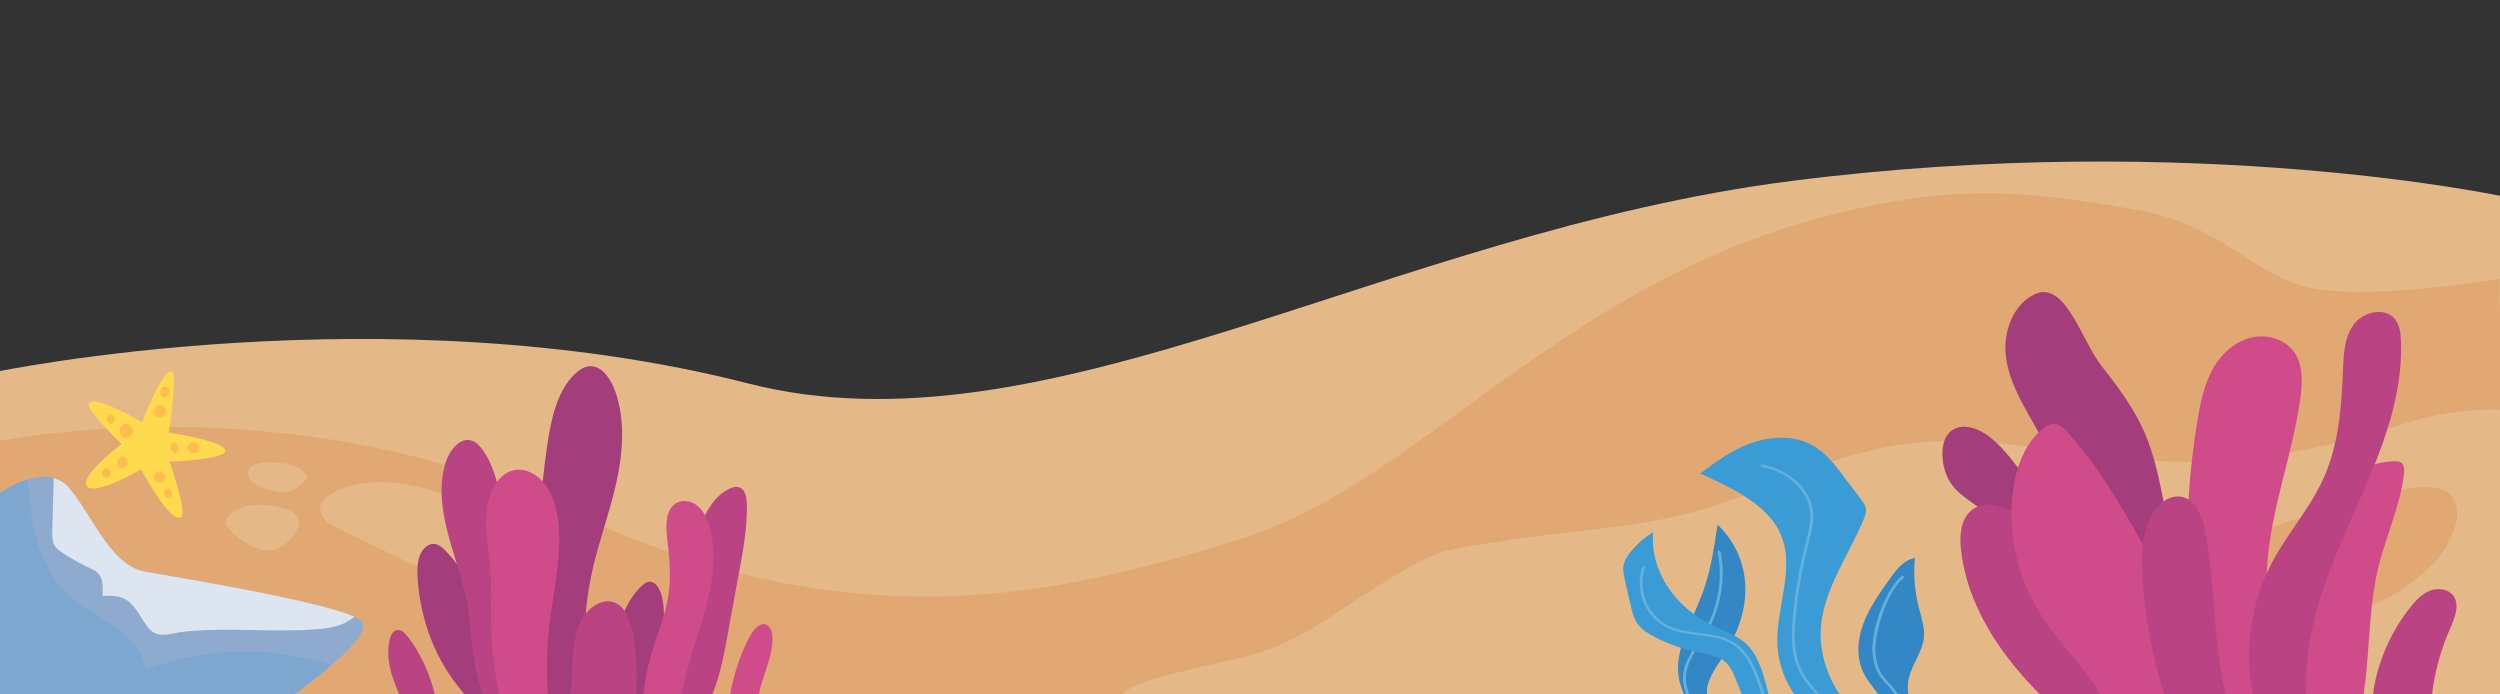 <svg width="1919" height="533" viewBox="0 0 1919 533" fill="none" xmlns="http://www.w3.org/2000/svg">
<rect x="0" y="0" width="1919" height="533" fill="#333333" stroke="none"/>
<g clip-path="url(#clip0)">
<path d="M-5 285.785C-5 285.785 294.584 222.848 574.312 294.332C803.7 352.953 1062.93 178.83 1374.91 138.933C1685.74 99.184 1924.3 151.366 1924.3 151.366V533H-5V285.785Z" fill="#E4B987"/>
<path d="M-5 339.397C-5 339.397 220.165 290.449 438.299 393.009C656.43 495.574 815.541 455.948 951.554 413.991C1087.57 372.032 1195.35 220.519 1398.09 166.907C1489.16 142.82 1544.99 143.362 1644.52 161.965C1701.71 172.653 1728.24 208.196 1767.28 219.463C1811.57 232.244 1918.44 213.993 1918.44 213.993L1924.3 532.998H-5V339.397Z" fill="#E1A874"/>
<path d="M1845.84 325.114C1785.38 344.832 1719.63 357.83 1653.44 353.697C1588.09 349.617 1522.77 332.119 1458.47 341.432C1399.19 350.019 1350.57 380.156 1293.58 394.665C1247.72 406.341 1198.53 407.638 1151.45 415.654C1135.01 418.456 1113.6 420.148 1099.19 426.648C1078.11 436.165 1058.74 449.268 1040.27 461.182C1017.56 475.834 995.429 491.695 967.608 500.751C951.33 506.05 933.696 508.808 916.832 513.06C899.967 517.313 871.92 522.775 861.155 533H1924.23L1924.57 314.929C1924.57 314.929 1887.87 311.408 1845.84 325.114Z" fill="#E4B987"/>
<path d="M1721.29 412.441C1711.72 415.708 1701.82 419.306 1695 426.222C1688.18 433.138 1685.54 444.388 1691.84 451.7C1695.94 456.466 1702.72 458.522 1709.13 460.158C1725.77 464.401 1742.77 467.478 1759.93 469.35C1776.21 471.128 1792.94 471.796 1808.83 468.065C1830.75 462.913 1849.37 449.77 1865.27 435.122C1888.4 413.801 1901.89 367.358 1853.12 374.484C1808.72 380.97 1763.17 398.132 1721.29 412.441Z" fill="#E1A874"/>
<path d="M252.347 380.469C249.768 382.21 247.274 384.325 246.206 387.153C244.696 391.152 246.454 395.733 249.46 398.877C252.464 402.025 256.538 404.025 260.518 405.962C279.085 414.992 297.655 424.024 316.221 433.054C333.535 441.472 353.268 450.107 371.706 444.233C376.188 442.803 380.499 440.434 383.238 436.774C385.977 433.116 386.919 428.466 386.773 423.978C386.395 412.215 378.986 401.428 369.37 394.003C359.751 386.579 348.066 382.046 336.432 377.985C311.518 369.29 275.569 364.767 252.347 380.469Z" fill="#E4B987"/>
<path d="M196.43 371.791C200.677 374.114 205.277 375.88 210.047 377.021C213.813 377.921 217.815 378.428 221.566 377.482C226.224 376.305 229.899 373.071 233.363 369.953C234.437 368.989 235.582 367.877 235.631 366.491C235.666 365.587 235.213 364.73 234.689 363.966C232.191 360.346 227.893 358.055 223.428 356.923C216.117 355.073 203.951 354.03 196.491 356.275C187.698 358.923 189.474 367.989 196.43 371.791Z" fill="#E4B987"/>
<path d="M174.185 398.243C173.509 399.27 172.932 400.389 173.007 401.544C173.095 402.924 174.101 404.156 175.125 405.283C178.766 409.294 183.076 412.937 187.91 416.092C194.326 420.282 202.796 423.732 210.81 421.858C218.544 420.047 223.108 413.987 226.764 408.374C228.286 406.035 229.818 403.574 229.787 400.953C229.748 397.938 227.577 395.107 224.614 393.17C221.651 391.236 217.964 390.095 214.237 389.294C199.357 386.095 182.152 386.135 174.185 398.243Z" fill="#E4B987"/>
<path d="M1656.85 591.69C1632.92 501.444 1608.57 410.119 1562.9 328.518C1553.17 311.145 1542.29 293.645 1539.75 273.937C1537.22 254.232 1545.87 231.413 1564.74 224.676C1586.73 219.11 1598.06 261.886 1613.55 281.452C1626.04 297.23 1638.11 313.599 1646.13 332.009C1653.8 349.596 1657.55 368.564 1661.25 387.367C1671.13 437.49 1681.03 487.958 1681.53 539.025" fill="#A33D7C"/>
<path d="M1569.2 458.657C1558.16 446.262 1546.96 433.63 1540 418.604C1537.39 412.976 1535.38 407.014 1531.84 401.909C1522.92 389.035 1505.73 383.564 1497.15 370.466C1493.3 364.579 1491.5 357.545 1491.08 350.544C1490.64 343.439 1491.95 335.528 1497.48 330.981C1506.02 323.96 1519.15 328.819 1527.76 335.763C1538.33 344.286 1546.41 355.39 1554.35 366.355C1565.81 382.171 1577.63 398.874 1580.09 418.188" fill="#A33D7C"/>
<path d="M1607.02 570.559C1583.45 550.455 1560.15 529.691 1541.35 505.147C1522.54 480.604 1508.32 451.85 1505.19 421.192C1504.1 410.536 1505.06 398.238 1513.5 391.541C1524.09 383.145 1539.99 388.424 1551.01 396.255C1568.43 408.633 1581.35 426.198 1592.79 444.159C1617.17 482.443 1636.28 524.018 1649.41 567.374" fill="#BA4483"/>
<path d="M1638.86 665.931C1637.47 620.033 1635.45 571.9 1611.85 532.378C1598.35 509.788 1578.54 491.435 1564.79 468.995C1547.96 441.529 1540.94 408.297 1545.23 376.451C1547.61 358.809 1553.99 340.714 1567.81 329.343C1570.38 327.23 1573.42 325.301 1576.77 325.406C1580.95 325.536 1584.3 328.755 1587.11 331.829C1610.7 357.668 1628.17 388.296 1645.44 418.642C1654.74 434.969 1664.08 451.417 1670.04 469.204C1675.3 484.903 1677.83 501.346 1680.33 517.703C1689.11 575.107 1697.91 633.111 1693.4 691" fill="#CF4B89"/>
<path d="M1699.13 570.467C1677.19 489.613 1673.01 404.073 1686.97 321.496C1689.32 307.579 1692.3 293.435 1699.63 281.333C1705.91 270.956 1715.71 262.246 1727.54 259.254C1739.38 256.262 1753.19 259.867 1760.49 269.571C1767.9 279.44 1767.46 292.951 1765.82 305.149C1759.86 349.465 1742.45 392.015 1740.13 436.664C1737.8 481.459 1750.6 528.007 1735.69 570.362" fill="#CF4B89"/>
<path d="M1758.31 572.111C1753.36 523.089 1752.5 472.736 1766.52 425.468C1771.66 408.145 1778.96 391.083 1790.95 377.492C1802.95 363.901 1820.19 354.087 1838.42 354.05C1839.9 354.048 1841.45 354.127 1842.72 354.872C1845.61 356.561 1845.71 360.608 1845.31 363.906C1842.25 388.986 1831.04 412.336 1825.25 436.939C1813.69 486.033 1823.23 541.063 1797.3 584.439C1794.73 588.742 1790.4 593.421 1785.55 592.008" fill="#CF4B89"/>
<path d="M1667.4 550.535C1654.79 516.663 1647.11 480.99 1644.69 444.964C1643.64 429.325 1643.67 413.073 1649.98 398.694C1654.39 388.631 1664.3 378.964 1675.09 381.443C1685.66 383.873 1690.25 396.048 1692.4 406.587C1700.89 448.474 1698.07 492.199 1708.71 533.603C1713.92 553.863 1722.33 575.106 1715.73 594.965" fill="#BA4483"/>
<path d="M1734.77 553.536C1720.9 513.849 1724.4 468.527 1744.2 431.389C1755.94 409.364 1773 390.302 1783.32 367.592C1795.11 341.661 1797.39 312.586 1798.46 284.168C1798.92 272.047 1799.45 259.099 1806.6 249.252C1813.74 239.403 1830.22 235.357 1838.09 244.648C1841.97 249.225 1842.72 255.591 1842.96 261.56C1846.37 347.02 1778.95 420.957 1771.16 506.138C1769.29 526.528 1770.92 547.091 1769.62 567.526" fill="#BA4483"/>
<path d="M1820.28 558.722C1818.5 525.352 1829.57 491.462 1850.75 465.451C1854.74 460.551 1859.29 455.77 1865.19 453.435C1871.1 451.101 1878.67 451.856 1882.71 456.719C1888.55 463.737 1884.41 474.124 1880.72 482.448C1874.4 496.695 1869.99 511.773 1867.65 527.163C1866.28 536.132 1865.6 545.263 1862.94 553.941C1860.28 562.622 1855.31 571.028 1847.42 575.625" fill="#BA4483"/>
<path d="M381.952 562.05C377.104 556.555 372.255 551.06 367.407 545.565C359.117 536.167 350.791 526.722 343.794 515.946C330.284 495.137 322.087 469.548 320.549 443.36C320.214 437.635 320.224 431.667 322.235 426.447C324.247 421.229 328.745 416.97 333.569 417.508C337.179 417.912 340.21 420.793 342.898 423.682C356.413 438.204 367.335 456.099 374.746 475.853C383.98 500.46 388.029 528.298 401.965 549.577" fill="#A33D7C"/>
<path d="M419.418 557.507C409.57 486.579 409.74 413.712 419.912 342.845C422.904 322.005 427.653 299.568 441.76 286.62C444.847 283.787 448.435 281.461 452.332 281.116C461.546 280.307 468.792 290.496 472.342 300.601C479.987 322.375 478.243 347.268 473.19 370.081C468.137 392.888 459.962 414.595 454.828 437.379C446.115 476.035 446.459 517.496 455.805 555.943" fill="#A33D7C"/>
<path d="M472.131 561.536C471.956 541.629 469.785 521.669 471.5 501.864C473.215 482.056 479.491 461.694 492.822 449.566C494.332 448.191 495.992 446.9 497.877 446.583C503.413 445.65 507.235 453.069 508.446 459.532C514.555 492.167 495.445 526.96 504.454 558.639" fill="#A33D7C"/>
<path d="M364.807 511.647C361.864 497.196 361.833 482.122 359.435 467.532C353.307 430.257 331.853 393.788 341.304 357.497C344.197 346.388 352.822 334.996 362.246 338.253C365.856 339.501 368.742 342.718 371.119 346.17C378.463 356.847 382.142 370.423 384.288 383.958C390.7 424.433 384.806 467.229 395.308 506.488C399.054 520.492 419.483 557.895 396.35 562.754C378.819 566.432 367.928 526.961 364.807 511.647Z" fill="#BA4483"/>
<path d="M435.75 587.321C435.232 576.364 435.332 565.368 436.047 554.429C436.799 542.895 438.235 531.429 438.901 519.884C439.723 505.733 439.515 490.877 445.068 478.307C450.62 465.735 464.548 456.904 474.835 464.17C481.374 468.794 484.281 478.132 485.951 486.929C493.106 524.632 486.09 564.117 475.685 600.742" fill="#BA4483"/>
<path d="M507.672 560.541C521.853 530.756 530.232 497.122 531.976 462.988C532.826 446.349 532.145 429.439 535.435 413.228C538.725 397.02 546.948 381.032 560.087 375.053C562.947 373.754 566.306 373.01 568.97 374.798C572.475 377.152 573.22 382.682 573.316 387.45C573.655 404.677 570.544 421.708 567.45 438.545C564.383 455.24 561.318 471.938 558.248 488.636C555.553 503.313 552.808 518.155 547.27 531.67C537.26 556.093 518.385 575.646 513.778 602.236" fill="#BA4483"/>
<path d="M336.237 546.125C333.409 525.066 325.358 505.029 313.343 489.144C310.911 485.932 307.538 482.613 304.035 483.804C301.063 484.814 299.503 488.663 298.801 492.228C295.583 508.535 302.652 524.953 309.487 539.608C313.154 547.472 316.822 555.333 320.489 563.196" fill="#BA4483"/>
<path d="M404.612 592.447C387.055 558.336 377.546 518.567 376.908 478.621C376.684 464.639 377.52 450.61 376.431 436.682C375.334 422.647 372.281 408.691 373.284 394.642C374.288 380.595 380.674 365.742 392.052 361.605C401.905 358.026 412.98 363.75 419.479 373.221C425.977 382.695 428.535 395.188 429.137 407.372C430.344 431.869 424.441 455.972 421.665 480.285C418.972 503.856 419.228 527.897 422.419 551.378C425.229 572.057 429.785 595.489 419.137 612.216" fill="#CF4B89"/>
<path d="M490.581 609.057C490.428 571.456 490.4 532.941 501.208 497.585C505.116 484.797 510.422 472.517 512.74 459.194C515.219 444.936 514.154 430.153 512.403 415.742C511.261 406.345 510.265 395.32 516.037 388.733C521.211 382.824 530.103 383.602 535.849 388.721C541.594 393.837 544.652 402.196 546.203 410.51C554.421 454.602 527.024 496.563 522.219 541.354C520.645 556.003 521.527 570.907 519.923 585.548C518.323 600.191 513.712 615.299 503.75 624.176" fill="#CF4B89"/>
<path d="M557.829 555.979C558.825 532.388 564.87 509.116 575.245 488.944C578.279 483.041 583.989 476.651 589.087 480.013C592.484 482.251 593.227 487.659 592.946 492.251C592.217 504.139 587.348 515.013 584.104 526.292C579.323 542.897 578.031 560.894 580.372 578.217" fill="#CF4B89"/>
<path d="M1289.05 522.285C1284.16 499.903 1298.34 478.13 1306.48 456.386C1312.99 438.974 1315.7 420.793 1318.38 402.722C1332.5 416.063 1339.52 433.866 1339.74 451.486C1339.95 469.107 1333.68 486.525 1323.75 502.174C1318.02 511.203 1310.89 520.164 1310.14 530.314C1309.76 535.313 1320.47 555.555 1307.88 552.436C1298.29 550.064 1290.56 529.199 1289.05 522.285Z" fill="#3387C4"/>
<path d="M1321.59 578C1321.18 578 1320.79 577.818 1320.59 577.504L1304.08 551.099C1298.19 541.682 1290.86 529.964 1291.97 517.854C1292.79 508.993 1297.96 500.972 1302.95 493.217C1304.39 490.986 1305.87 488.68 1307.22 486.401C1318.65 467.096 1322.66 444.805 1318.51 423.636C1318.42 423.136 1318.83 422.669 1319.44 422.59C1320.06 422.517 1320.62 422.848 1320.72 423.347C1324.94 444.882 1320.86 467.558 1309.24 487.197C1307.87 489.499 1306.38 491.821 1304.93 494.065C1300.04 501.656 1294.99 509.506 1294.21 517.989C1293.14 529.59 1300.31 541.056 1306.07 550.269L1322.59 576.672C1322.87 577.123 1322.65 577.672 1322.1 577.9C1321.93 577.967 1321.76 578 1321.59 578Z" fill="#63B0DD"/>
<path d="M1413.94 565.62C1384.84 550.466 1365.72 523.296 1364.35 495.165C1362.89 465.319 1379.77 433.921 1365.1 406.553C1354.22 386.259 1328.86 374.199 1305.08 363.506C1316.4 354.983 1327.95 346.328 1341.87 340.945C1355.79 335.561 1372.7 333.852 1386.47 339.487C1399.06 344.641 1407.08 354.906 1414.46 364.69C1419.27 371.055 1424.08 377.42 1428.88 383.783C1430.12 385.42 1431.37 387.085 1431.95 388.944C1433.02 392.361 1431.71 395.946 1430.3 399.279C1419.2 425.568 1401.37 450.46 1398.05 478.13C1394.32 509.355 1411 541.723 1440.97 561.39" fill="#3B9CD5"/>
<path d="M1447.66 541.485C1442.87 533.01 1435.17 525.767 1430.79 517.149C1424.6 504.961 1425.65 490.972 1430.42 478.366C1435.19 465.762 1443.45 454.256 1451.63 442.876C1456.06 436.713 1461.34 430.009 1469.84 428.272C1468.69 441.048 1469.73 453.956 1472.92 466.499C1474.83 474.029 1477.53 481.6 1476.78 489.268C1475.59 501.245 1466.11 511.844 1464.64 523.8C1463.56 532.661 1466.99 541.21 1468.37 549.903C1469.13 554.69 1471.89 571.207 1465.9 574.237C1452.41 581.069 1450.61 546.728 1447.66 541.485Z" fill="#3387C4"/>
<path d="M1342.35 496.125C1335.61 488.494 1324.19 484.858 1314.3 480.027C1284.53 465.491 1266.25 436.616 1268.97 408.405C1262.43 412.497 1256.72 417.461 1252.12 423.04C1249.27 426.5 1246.8 430.306 1246.17 434.443C1245.65 437.875 1246.42 441.341 1247.18 444.742C1248.67 451.346 1250.16 457.95 1251.64 464.554C1252.81 469.715 1254.04 475.02 1257.48 479.451C1260.82 483.755 1265.99 486.887 1271.31 489.561C1281.49 494.691 1292.66 498.521 1304.27 500.876C1310.52 502.14 1317.19 503.087 1322.18 506.402C1327.83 510.149 1330.23 516.162 1332.52 521.797C1338.18 535.755 1344.05 550.851 1352.83 563.743C1357.58 570.727 1359.47 569.286 1360.42 561.804C1361.55 552.878 1360.07 543.107 1357.88 534.361C1354.87 522.315 1351.29 506.234 1342.35 496.125Z" fill="#3B9CD5"/>
<path d="M1426.64 568.891C1426.3 568.891 1425.96 568.762 1425.74 568.517L1396.16 535.488C1390.76 529.473 1385.19 523.25 1381.49 516.205C1374.64 503.136 1374.87 488.198 1376.13 474.003C1377.81 455.16 1381.06 436.218 1385.79 417.707L1386.3 415.689C1388.28 408.036 1390.32 400.122 1389.42 392.341C1387.55 376.202 1371.46 361.591 1351.98 358.354C1351.38 358.252 1350.99 357.771 1351.11 357.278C1351.23 356.782 1351.83 356.468 1352.43 356.565C1372.83 359.958 1389.69 375.262 1391.65 392.17C1392.58 400.226 1390.5 408.278 1388.49 416.066L1387.98 418.077C1383.27 436.513 1380.03 455.371 1378.36 474.136C1377.12 488.101 1376.89 502.776 1383.55 515.49C1387.15 522.342 1392.65 528.479 1397.96 534.413L1427.55 567.441C1427.91 567.848 1427.8 568.419 1427.3 568.714C1427.11 568.835 1426.88 568.891 1426.64 568.891Z" fill="#63B0DD"/>
<path d="M1356.15 565.36C1356.09 565.36 1356.03 565.356 1355.97 565.347C1355.36 565.263 1354.95 564.793 1355.05 564.296C1357.96 550.185 1353.48 535.967 1348.63 522.613C1344.56 511.4 1339.16 498.924 1326.53 492.807C1319.79 489.54 1312.07 488.598 1303.9 487.6C1297.11 486.77 1290.09 485.913 1283.73 483.583C1261.99 475.62 1254.83 452.825 1260.47 435.39C1260.62 434.903 1261.23 434.609 1261.83 434.741C1262.43 434.87 1262.79 435.368 1262.63 435.857C1257.23 452.555 1263.99 474.35 1284.64 481.919C1290.72 484.145 1297.59 484.984 1304.23 485.796C1312.26 486.778 1320.55 487.788 1327.67 491.24C1341 497.692 1346.58 510.55 1350.77 522.096C1355.48 535.06 1360.25 550.105 1357.25 564.599C1357.16 565.044 1356.69 565.36 1356.15 565.36Z" fill="#63B0DD"/>
<path d="M1464.71 574.017C1464.16 574.017 1463.68 573.685 1463.6 573.227C1462.24 565.074 1460.76 556.817 1459.22 548.691C1458.12 542.881 1456.87 536.293 1452.93 530.764C1451.59 528.872 1449.9 527.082 1448.27 525.351C1446.67 523.655 1445.02 521.896 1443.64 520.004C1440.01 515.033 1438.02 508.938 1437.36 500.82C1436.21 486.453 1445.24 454.841 1459.62 442.283C1460.04 441.916 1460.75 441.896 1461.2 442.239C1461.65 442.582 1461.67 443.16 1461.25 443.527C1446.83 456.122 1438.58 488.148 1439.59 500.701C1440.23 508.52 1442.12 514.358 1445.56 519.07C1446.87 520.871 1448.49 522.584 1450.05 524.242C1451.72 526.017 1453.45 527.854 1454.87 529.848C1459.02 535.673 1460.36 542.737 1461.43 548.414C1462.98 556.551 1464.45 564.815 1465.82 572.982C1465.9 573.48 1465.48 573.94 1464.86 574.007C1464.81 574.013 1464.76 574.017 1464.71 574.017Z" fill="#63B0DD"/>
<path d="M131.944 285.226C136.443 287.909 129.476 332.159 129.476 332.159C129.476 332.159 170.096 337.9 172.878 345.392C175.657 352.881 130.172 354.394 130.172 354.394C130.172 354.394 143.893 393.462 139.15 396.941C130.949 402.958 108.343 360.259 108.343 360.259C108.343 360.259 72.52 381.24 66.697 373.113C60.877 364.99 93.418 340.799 93.418 340.799C93.418 340.799 66.153 314.826 68.266 309.917C71.653 302.042 108.966 324.053 108.966 324.053C108.966 324.053 125.772 281.544 131.944 285.226Z" fill="#FFDA4F"/>
<path d="M128.194 304.029C127.525 304.617 126.747 305.148 125.895 305.135C125.1 305.122 124.359 304.617 123.849 303.942C122.639 302.34 122.734 299.717 124.057 298.233C127.707 294.126 132.739 300.053 128.194 304.029Z" fill="#FFBD4F"/>
<path d="M122.443 320.533C120.756 320.526 119.112 319.388 118.361 317.707C118.123 317.174 117.971 316.586 118.005 315.995C118.25 312.034 123.085 309.415 125.756 312.245C128.604 315.261 126.166 320.547 122.443 320.533Z" fill="#FFBD4F"/>
<path d="M135.441 347.663C135.121 347.771 134.781 347.796 134.45 347.761C133.206 347.638 132.088 346.669 131.48 345.367C131.164 344.692 130.986 343.933 131.001 343.152C131.071 339.363 134.035 338.264 135.828 341.021C136.972 342.778 137.917 346.795 135.441 347.663Z" fill="#FFBD4F"/>
<path d="M149.595 347.749C148.042 347.887 146.383 347.503 145.228 346.311C144.076 345.115 143.593 343.005 144.401 341.483C145.808 338.832 150.078 338.964 151.899 341.022C154.196 343.618 152.643 347.475 149.595 347.749Z" fill="#FFBD4F"/>
<path d="M125.669 369.039C124.742 369.937 123.453 370.267 122.214 370.28C121.213 370.289 120.173 370.099 119.362 369.463C118.017 368.406 117.633 366.217 118.367 364.595C119.104 362.974 120.785 361.986 122.449 361.989C125.853 361.992 128.806 366.004 125.669 369.039Z" fill="#FFBD4F"/>
<path d="M131.722 378.304C131.929 379.024 132.122 379.804 131.903 380.517C131.662 381.323 130.939 381.834 130.209 382.027C128.825 382.387 127.254 381.729 126.485 380.37C125.717 379.014 125.867 377.04 126.894 375.923C127.711 375.035 129.006 374.767 130.047 375.268C131.089 375.776 131.817 377.02 131.823 378.307" fill="#FFBD4F"/>
<path d="M97.94 355.221C97.715 356.863 96.602 358.059 95.45 358.797C94.177 359.613 92.584 360.028 91.379 359.057C90.398 358.266 89.902 356.666 90.016 355.179C90.13 353.688 90.785 352.334 91.66 351.353C93.99 348.74 98.577 350.516 97.94 355.221Z" fill="#FFBD4F"/>
<path d="M84.712 364.716C84.425 365.502 83.759 366.05 83.05 366.369C81.86 366.903 80.423 366.866 79.358 366.07C78.293 365.28 77.709 363.688 78.147 362.357C79.814 357.293 86.452 359.947 84.712 364.716Z" fill="#FFBD4F"/>
<path d="M99.792 334.917C98.434 335.702 96.873 336.199 95.4 335.777C93.494 335.236 92.039 333.07 92.001 330.787C91.965 328.505 93.32 326.298 95.173 325.55C99.833 323.662 105.064 331.86 99.792 334.917Z" fill="#FFBD4F"/>
<path d="M87.857 322.87C87.374 324.429 85.934 325.474 84.57 325.238C83.202 325.002 82.058 323.496 82.002 321.829C81.944 320.165 82.993 318.541 84.346 318.217C86.308 317.749 88.599 320.468 87.857 322.87Z" fill="#FFBD4F"/>
<path d="M254.639 510.485C240.874 522.463 226.371 532.746 226.371 532.746H0V378.285C0 378.285 9.556 371.487 21.267 368.002C27.61 366.098 34.593 365.204 41.037 366.896C45.505 368.096 49.695 370.543 53.226 374.805C71.121 396.477 85.066 434.033 110.941 438.715C134.222 442.951 244.764 460.788 272.395 473.586C275.467 475 277.522 476.389 278.3 477.659C282.25 484.105 268.824 498.179 254.639 510.485Z" fill="#8EAACE"/>
<path opacity="0.2" d="M254.257 510.488C240.512 522.464 226.03 532.746 226.03 532.746H0V378.303C0 378.303 9.542 371.506 21.235 368.021C23.027 402.069 29.92 435.244 51.712 455.902C72.568 475.64 106.073 483.193 112.208 513.923C157.944 496.606 207.923 495.689 254.257 510.488Z" fill="#3B9CD5"/>
<path opacity="0.7" d="M272.174 473.516C269.904 475.161 267.594 476.69 265.164 477.933C258.393 481.362 250.925 482.349 243.556 482.962C208.904 485.802 174.073 481.127 139.44 485.074C131.713 485.966 123.269 489.866 116.518 484.463C111.918 480.801 108.771 473.942 105.266 468.962C97.24 457.59 90.947 457.19 78.719 457.331C79.197 447.771 79.157 440.679 70.554 436.824C62.688 433.301 55.06 429.072 47.731 424.163C45.381 422.613 42.972 420.851 41.578 418.102C39.984 414.955 40.044 411.055 40.144 407.393C40.502 393.931 40.861 380.473 41.219 367.011C45.68 368.209 49.862 370.652 53.387 374.906C71.251 396.538 85.172 434.029 111.002 438.706C134.242 442.932 244.592 460.74 272.174 473.516Z" fill="white"/>
</g>
<defs>
<clipPath id="clip0">
<rect width="1920" height="533" fill="white"/>
</clipPath>
</defs>
</svg>
